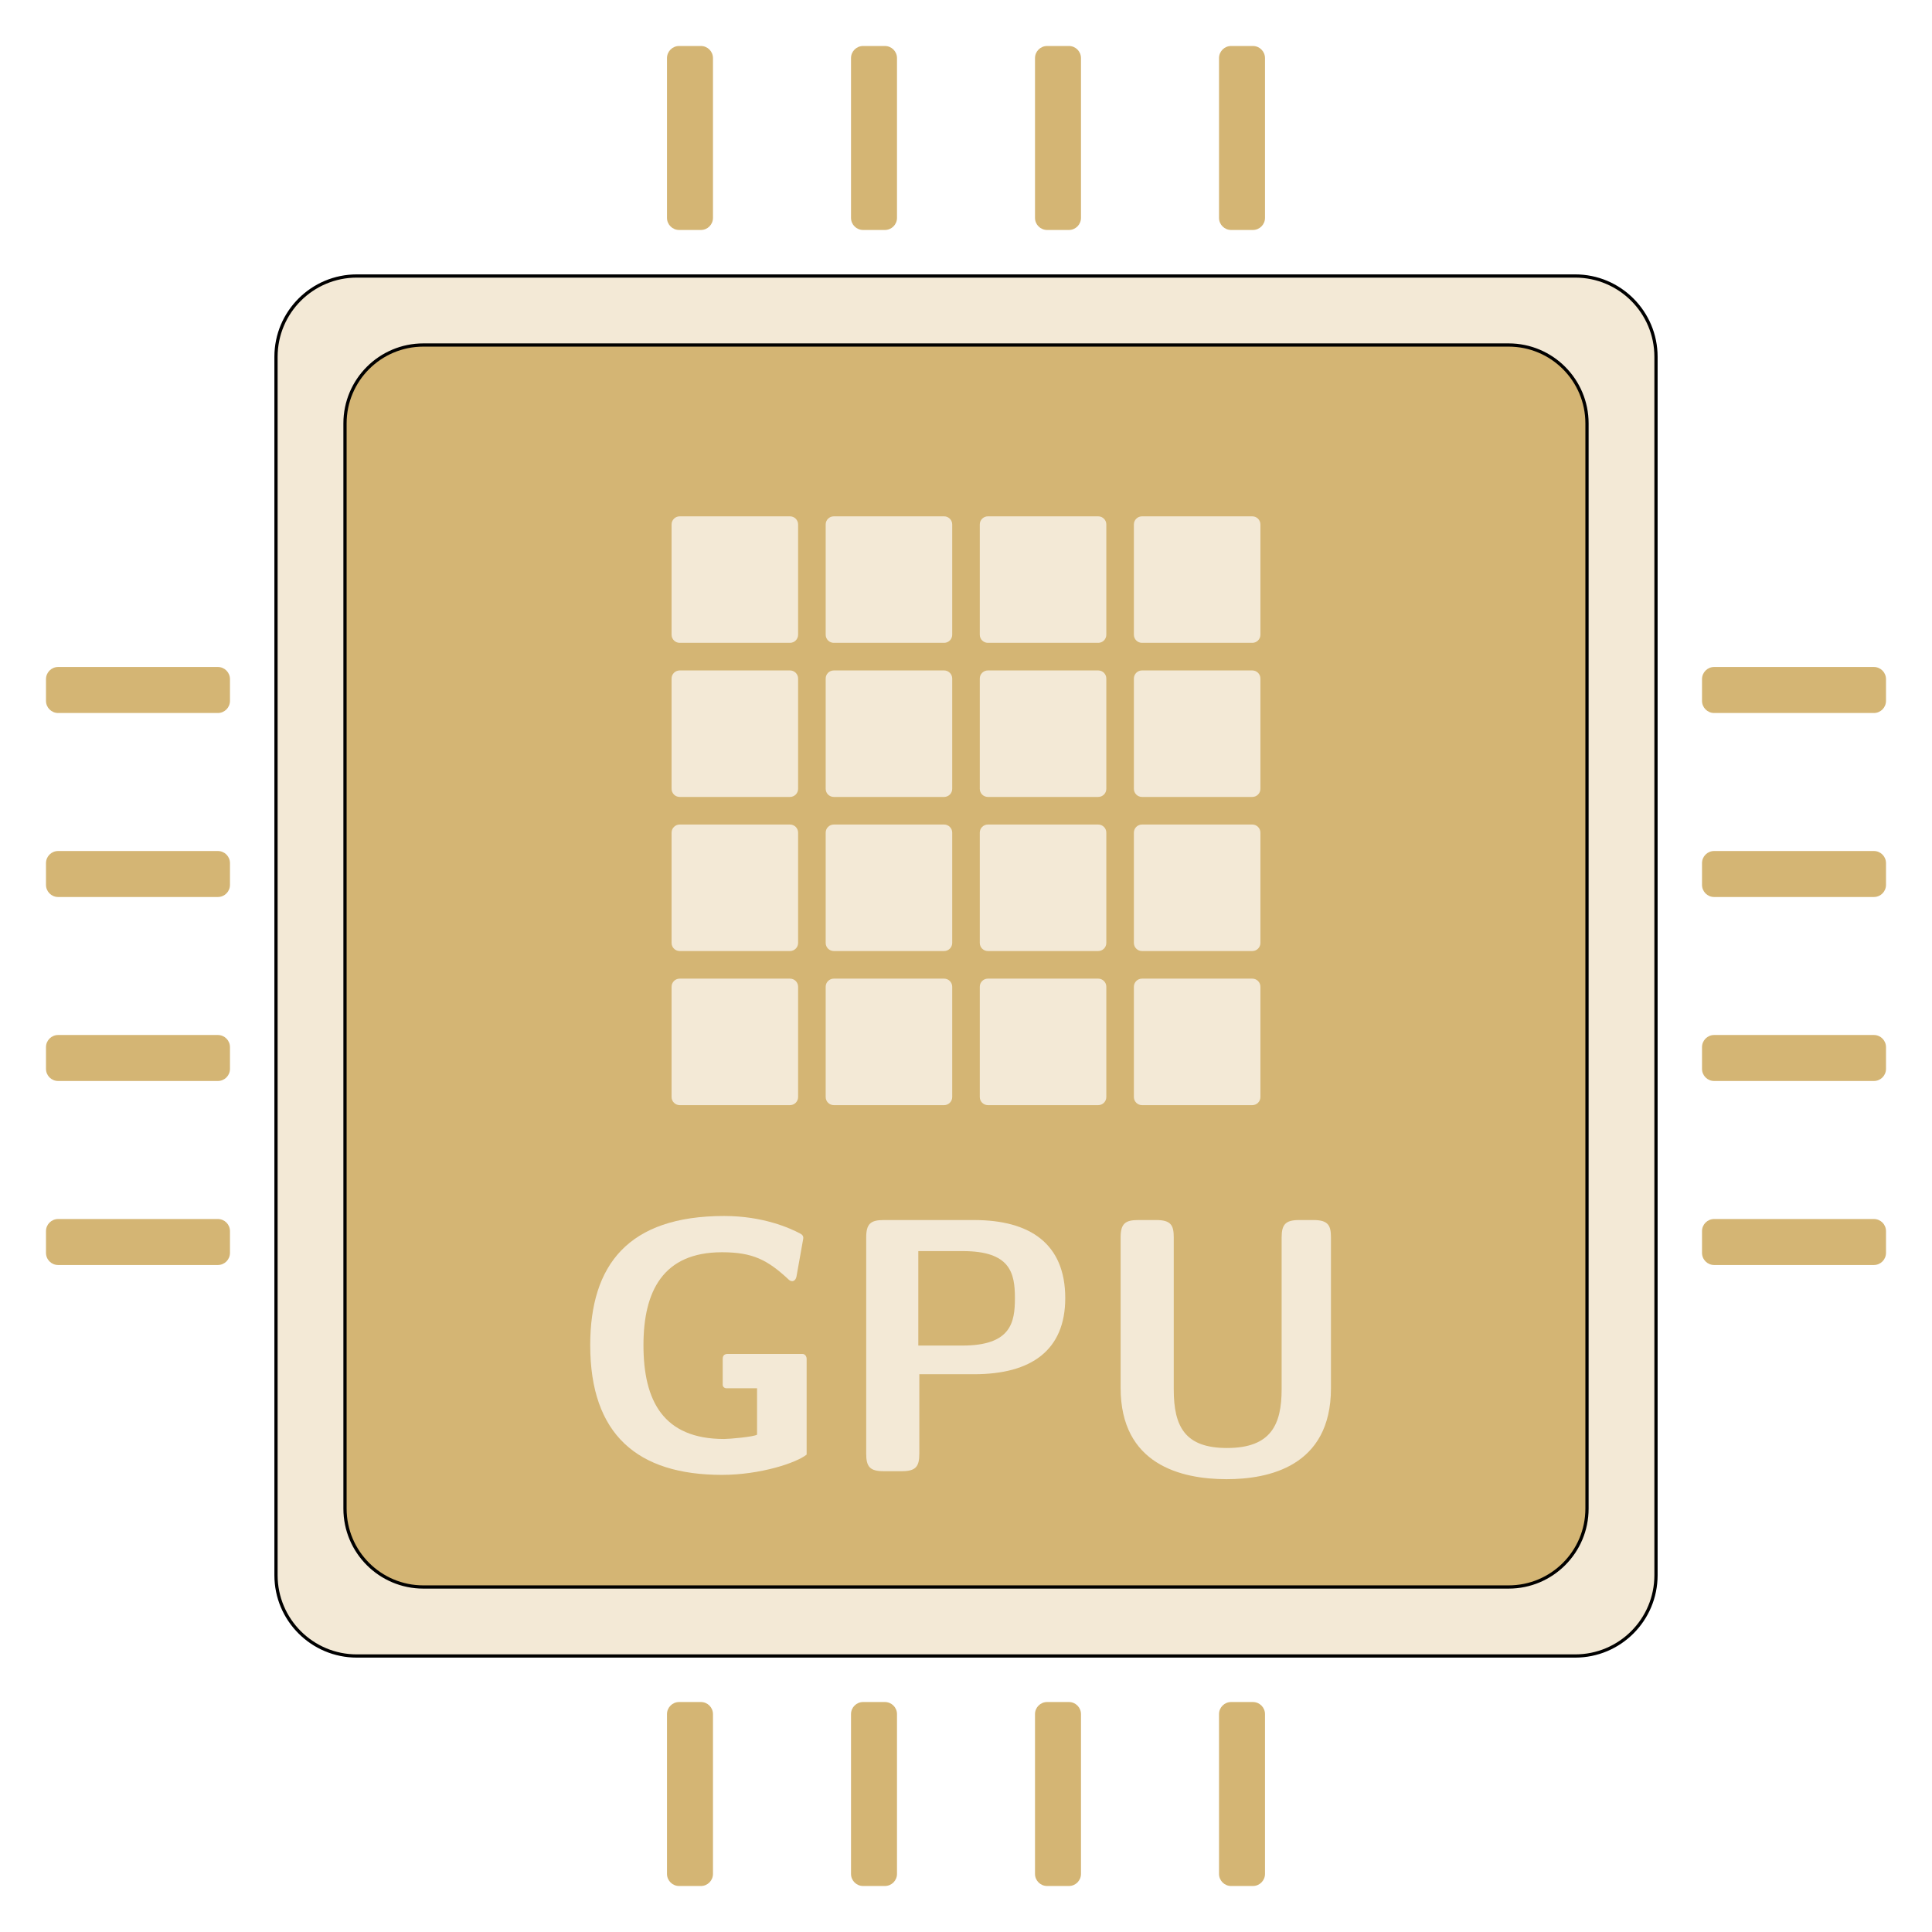 <?xml version="1.0" encoding="UTF-8"?>
<svg xmlns="http://www.w3.org/2000/svg" xmlns:xlink="http://www.w3.org/1999/xlink" width="238.11pt" height="238.11pt" viewBox="0 0 238.11 238.11">
<defs>
<g>
<g id="glyph-0-0">
<path d="M 29.438 -13.875 C 29.438 -14.047 29.312 -14.453 28.906 -14.453 L 19.766 -14.453 C 19.406 -14.453 19.094 -14.359 19.094 -13.828 L 19.094 -10.656 C 19.094 -10.391 19.312 -10.219 19.578 -10.219 L 23.328 -10.219 L 23.328 -4.5 C 22.922 -4.234 19.938 -3.969 19.266 -3.969 C 11.781 -3.969 9.328 -8.656 9.328 -15.531 C 9.328 -22.172 11.734 -26.984 19 -26.984 C 22.797 -26.984 24.625 -26.047 27.25 -23.594 C 27.391 -23.469 27.531 -23.422 27.656 -23.422 C 27.875 -23.422 28.109 -23.594 28.188 -24 L 29 -28.547 C 29.047 -28.766 29.078 -29.047 28.688 -29.266 C 27.344 -29.984 24.047 -31.453 19.266 -31.453 C 7.453 -31.453 2.766 -25.422 2.766 -15.531 C 2.766 -4.5 8.609 0.453 19 0.453 C 23.734 0.453 28.188 -1.031 29.438 -2.047 Z M 29.438 -13.875 "/>
</g>
<g id="glyph-0-1">
<path d="M 10.609 -11.953 L 17.391 -11.953 C 24.406 -11.953 28.594 -14.906 28.594 -21.328 C 28.594 -28.062 24.219 -30.953 17.359 -30.953 L 6.203 -30.953 C 4.594 -30.953 4.062 -30.469 4.062 -28.812 L 4.062 -2.141 C 4.062 -0.531 4.547 0 6.203 0 L 8.469 0 C 10.172 0 10.609 -0.578 10.609 -2.141 Z M 15.969 -27.125 C 21.812 -27.125 22.391 -24.453 22.391 -21.328 C 22.391 -18.328 21.906 -15.484 15.922 -15.484 L 10.484 -15.484 L 10.484 -27.125 Z M 15.969 -27.125 "/>
</g>
<g id="glyph-0-2">
<path d="M 29.984 -28.812 C 29.984 -30.25 29.672 -30.953 27.844 -30.953 L 26.047 -30.953 C 24.359 -30.953 23.906 -30.375 23.906 -28.812 L 23.906 -10.125 C 23.906 -5.75 22.609 -2.859 17.172 -2.859 C 12 -2.859 10.609 -5.484 10.609 -10.078 L 10.609 -28.812 C 10.609 -30.25 10.312 -30.953 8.469 -30.953 L 6.203 -30.953 C 4.594 -30.953 4.062 -30.469 4.062 -28.812 L 4.062 -10.266 C 4.062 -0.844 11.469 0.984 17.125 0.984 C 22.219 0.984 29.984 -0.531 29.984 -10.219 Z M 29.984 -28.812 "/>
</g>
</g>
</defs>
<path fill-rule="nonzero" fill="rgb(83.138%, 70.979%, 45.49%)" fill-opacity="1" d="M 82.203 26.852 L 82.203 7.164 C 82.203 6.336 82.875 5.668 83.699 5.668 L 86.379 5.668 C 87.203 5.668 87.871 6.336 87.871 7.164 L 87.871 26.852 C 87.871 27.676 87.203 28.344 86.379 28.344 L 83.699 28.344 C 82.875 28.344 82.203 27.676 82.203 26.852 Z M 82.203 26.852 "/>
<path fill-rule="nonzero" fill="rgb(83.138%, 70.979%, 45.49%)" fill-opacity="1" d="M 104.883 26.852 L 104.883 7.164 C 104.883 6.336 105.551 5.668 106.375 5.668 L 109.055 5.668 C 109.883 5.668 110.551 6.336 110.551 7.164 L 110.551 26.852 C 110.551 27.676 109.883 28.344 109.055 28.344 L 106.375 28.344 C 105.551 28.344 104.883 27.676 104.883 26.852 Z M 104.883 26.852 "/>
<path fill-rule="nonzero" fill="rgb(83.138%, 70.979%, 45.49%)" fill-opacity="1" d="M 127.559 26.852 L 127.559 7.164 C 127.559 6.336 128.227 5.668 129.055 5.668 L 131.734 5.668 C 132.559 5.668 133.227 6.336 133.227 7.164 L 133.227 26.852 C 133.227 27.676 132.559 28.344 131.734 28.344 L 129.055 28.344 C 128.227 28.344 127.559 27.676 127.559 26.852 Z M 127.559 26.852 "/>
<path fill-rule="nonzero" fill="rgb(83.138%, 70.979%, 45.49%)" fill-opacity="1" d="M 150.238 26.852 L 150.238 7.164 C 150.238 6.336 150.906 5.668 151.73 5.668 L 154.41 5.668 C 155.238 5.668 155.906 6.336 155.906 7.164 L 155.906 26.852 C 155.906 27.676 155.238 28.344 154.41 28.344 L 151.73 28.344 C 150.906 28.344 150.238 27.676 150.238 26.852 Z M 150.238 26.852 "/>
<path fill-rule="nonzero" fill="rgb(83.138%, 70.979%, 45.49%)" fill-opacity="1" d="M 82.203 230.949 L 82.203 211.258 C 82.203 210.434 82.875 209.766 83.699 209.766 L 86.379 209.766 C 87.203 209.766 87.871 210.434 87.871 211.258 L 87.871 230.949 C 87.871 231.773 87.203 232.441 86.379 232.441 L 83.699 232.441 C 82.875 232.441 82.203 231.773 82.203 230.949 Z M 82.203 230.949 "/>
<path fill-rule="nonzero" fill="rgb(83.138%, 70.979%, 45.49%)" fill-opacity="1" d="M 104.883 230.949 L 104.883 211.258 C 104.883 210.434 105.551 209.766 106.375 209.766 L 109.055 209.766 C 109.883 209.766 110.551 210.434 110.551 211.258 L 110.551 230.949 C 110.551 231.773 109.883 232.441 109.055 232.441 L 106.375 232.441 C 105.551 232.441 104.883 231.773 104.883 230.949 Z M 104.883 230.949 "/>
<path fill-rule="nonzero" fill="rgb(83.138%, 70.979%, 45.49%)" fill-opacity="1" d="M 127.559 230.949 L 127.559 211.258 C 127.559 210.434 128.227 209.766 129.055 209.766 L 131.734 209.766 C 132.559 209.766 133.227 210.434 133.227 211.258 L 133.227 230.949 C 133.227 231.773 132.559 232.441 131.734 232.441 L 129.055 232.441 C 128.227 232.441 127.559 231.773 127.559 230.949 Z M 127.559 230.949 "/>
<path fill-rule="nonzero" fill="rgb(83.138%, 70.979%, 45.49%)" fill-opacity="1" d="M 150.238 230.949 L 150.238 211.258 C 150.238 210.434 150.906 209.766 151.73 209.766 L 154.41 209.766 C 155.238 209.766 155.906 210.434 155.906 211.258 L 155.906 230.949 C 155.906 231.773 155.238 232.441 154.41 232.441 L 151.73 232.441 C 150.906 232.441 150.238 231.773 150.238 230.949 Z M 150.238 230.949 "/>
<path fill-rule="nonzero" fill="rgb(83.138%, 70.979%, 45.49%)" fill-opacity="1" d="M 5.668 154.41 L 5.668 151.73 C 5.668 150.906 6.336 150.238 7.164 150.238 L 26.852 150.238 C 27.676 150.238 28.344 150.906 28.344 151.73 L 28.344 154.41 C 28.344 155.238 27.676 155.906 26.852 155.906 L 7.164 155.906 C 6.336 155.906 5.668 155.238 5.668 154.41 Z M 5.668 154.41 "/>
<path fill-rule="nonzero" fill="rgb(83.138%, 70.979%, 45.49%)" fill-opacity="1" d="M 5.668 131.734 L 5.668 129.055 C 5.668 128.23 6.336 127.559 7.164 127.559 L 26.852 127.559 C 27.676 127.559 28.344 128.23 28.344 129.055 L 28.344 131.734 C 28.344 132.559 27.676 133.227 26.852 133.227 L 7.164 133.227 C 6.336 133.227 5.668 132.559 5.668 131.734 Z M 5.668 131.734 "/>
<path fill-rule="nonzero" fill="rgb(83.138%, 70.979%, 45.49%)" fill-opacity="1" d="M 5.668 109.055 L 5.668 106.375 C 5.668 105.551 6.336 104.883 7.164 104.883 L 26.852 104.883 C 27.676 104.883 28.344 105.551 28.344 106.375 L 28.344 109.055 C 28.344 109.883 27.676 110.551 26.852 110.551 L 7.164 110.551 C 6.336 110.551 5.668 109.883 5.668 109.055 Z M 5.668 109.055 "/>
<path fill-rule="nonzero" fill="rgb(83.138%, 70.979%, 45.49%)" fill-opacity="1" d="M 5.668 86.379 L 5.668 83.699 C 5.668 82.875 6.336 82.203 7.164 82.203 L 26.852 82.203 C 27.676 82.203 28.344 82.875 28.344 83.699 L 28.344 86.379 C 28.344 87.203 27.676 87.875 26.852 87.875 L 7.164 87.875 C 6.336 87.875 5.668 87.203 5.668 86.379 Z M 5.668 86.379 "/>
<path fill-rule="nonzero" fill="rgb(83.138%, 70.979%, 45.49%)" fill-opacity="1" d="M 209.766 154.41 L 209.766 151.73 C 209.766 150.906 210.434 150.238 211.258 150.238 L 230.949 150.238 C 231.773 150.238 232.441 150.906 232.441 151.73 L 232.441 154.41 C 232.441 155.238 231.773 155.906 230.949 155.906 L 211.258 155.906 C 210.434 155.906 209.766 155.238 209.766 154.41 Z M 209.766 154.41 "/>
<path fill-rule="nonzero" fill="rgb(83.138%, 70.979%, 45.49%)" fill-opacity="1" d="M 209.766 131.734 L 209.766 129.055 C 209.766 128.23 210.434 127.559 211.258 127.559 L 230.949 127.559 C 231.773 127.559 232.441 128.23 232.441 129.055 L 232.441 131.734 C 232.441 132.559 231.773 133.227 230.949 133.227 L 211.258 133.227 C 210.434 133.227 209.766 132.559 209.766 131.734 Z M 209.766 131.734 "/>
<path fill-rule="nonzero" fill="rgb(83.138%, 70.979%, 45.49%)" fill-opacity="1" d="M 209.766 109.055 L 209.766 106.375 C 209.766 105.551 210.434 104.883 211.258 104.883 L 230.949 104.883 C 231.773 104.883 232.441 105.551 232.441 106.375 L 232.441 109.055 C 232.441 109.883 231.773 110.551 230.949 110.551 L 211.258 110.551 C 210.434 110.551 209.766 109.883 209.766 109.055 Z M 209.766 109.055 "/>
<path fill-rule="nonzero" fill="rgb(83.138%, 70.979%, 45.49%)" fill-opacity="1" d="M 209.766 86.379 L 209.766 83.699 C 209.766 82.875 210.434 82.203 211.258 82.203 L 230.949 82.203 C 231.773 82.203 232.441 82.875 232.441 83.699 L 232.441 86.379 C 232.441 87.203 231.773 87.875 230.949 87.875 L 211.258 87.875 C 210.434 87.875 209.766 87.203 209.766 86.379 Z M 209.766 86.379 "/>
<path fill-rule="nonzero" fill="rgb(94.942%, 91.292%, 83.646%)" fill-opacity="1" stroke-width="0.399" stroke-linecap="butt" stroke-linejoin="miter" stroke="rgb(0%, 0%, 0%)" stroke-opacity="1" stroke-miterlimit="10" d="M -85.039 -75.078 L -85.039 75.078 C -85.039 80.578 -80.578 85.039 -75.078 85.039 L 75.078 85.039 C 80.582 85.039 85.039 80.578 85.039 75.078 L 85.039 -75.078 C 85.039 -80.582 80.582 -85.039 75.078 -85.039 L -75.078 -85.039 C -80.578 -85.039 -85.039 -80.582 -85.039 -75.078 Z M -85.039 -75.078 " transform="matrix(1, 0, 0, -1, 119.055, 119.055)"/>
<path fill-rule="nonzero" fill="rgb(83.138%, 70.979%, 45.49%)" fill-opacity="1" stroke-width="0.399" stroke-linecap="butt" stroke-linejoin="miter" stroke="rgb(0%, 0%, 0%)" stroke-opacity="1" stroke-miterlimit="10" d="M -76.535 -66.871 L -76.535 66.871 C -76.535 72.211 -72.211 76.535 -66.871 76.535 L 66.871 76.535 C 72.211 76.535 76.535 72.211 76.535 66.871 L 76.535 -66.871 C 76.535 -72.211 72.211 -76.535 66.871 -76.535 L -66.871 -76.535 C -72.211 -76.535 -76.535 -72.211 -76.535 -66.871 Z M -76.535 -66.871 " transform="matrix(1, 0, 0, -1, 119.055, 119.055)"/>
<path fill-rule="nonzero" fill="rgb(94.942%, 91.292%, 83.646%)" fill-opacity="1" d="M 82.77 78.23 L 82.77 64.633 C 82.77 64.082 83.219 63.637 83.766 63.637 L 97.363 63.637 C 97.914 63.637 98.363 64.082 98.363 64.633 L 98.363 78.23 C 98.363 78.781 97.914 79.227 97.363 79.227 L 83.766 79.227 C 83.219 79.227 82.77 78.781 82.77 78.23 Z M 82.77 78.23 "/>
<path fill-rule="nonzero" fill="rgb(94.942%, 91.292%, 83.646%)" fill-opacity="1" d="M 101.762 78.23 L 101.762 64.633 C 101.762 64.082 102.211 63.637 102.762 63.637 L 116.359 63.637 C 116.906 63.637 117.355 64.082 117.355 64.633 L 117.355 78.23 C 117.355 78.781 116.906 79.227 116.359 79.227 L 102.762 79.227 C 102.211 79.227 101.762 78.781 101.762 78.23 Z M 101.762 78.23 "/>
<path fill-rule="nonzero" fill="rgb(94.942%, 91.292%, 83.646%)" fill-opacity="1" d="M 120.754 78.23 L 120.754 64.633 C 120.754 64.082 121.203 63.637 121.754 63.637 L 135.352 63.637 C 135.898 63.637 136.348 64.082 136.348 64.633 L 136.348 78.23 C 136.348 78.781 135.898 79.227 135.352 79.227 L 121.754 79.227 C 121.203 79.227 120.754 78.781 120.754 78.23 Z M 120.754 78.23 "/>
<path fill-rule="nonzero" fill="rgb(94.942%, 91.292%, 83.646%)" fill-opacity="1" d="M 139.746 78.23 L 139.746 64.633 C 139.746 64.082 140.195 63.637 140.746 63.637 L 154.344 63.637 C 154.891 63.637 155.34 64.082 155.34 64.633 L 155.34 78.23 C 155.34 78.781 154.891 79.227 154.344 79.227 L 140.746 79.227 C 140.195 79.227 139.746 78.781 139.746 78.23 Z M 139.746 78.23 "/>
<path fill-rule="nonzero" fill="rgb(94.942%, 91.292%, 83.646%)" fill-opacity="1" d="M 82.77 97.223 L 82.77 83.625 C 82.77 83.074 83.219 82.629 83.766 82.629 L 97.363 82.629 C 97.914 82.629 98.363 83.074 98.363 83.625 L 98.363 97.223 C 98.363 97.773 97.914 98.219 97.363 98.219 L 83.766 98.219 C 83.219 98.219 82.77 97.773 82.77 97.223 Z M 82.77 97.223 "/>
<path fill-rule="nonzero" fill="rgb(94.942%, 91.292%, 83.646%)" fill-opacity="1" d="M 101.762 97.223 L 101.762 83.625 C 101.762 83.074 102.211 82.629 102.762 82.629 L 116.359 82.629 C 116.906 82.629 117.355 83.074 117.355 83.625 L 117.355 97.223 C 117.355 97.773 116.906 98.219 116.359 98.219 L 102.762 98.219 C 102.211 98.219 101.762 97.773 101.762 97.223 Z M 101.762 97.223 "/>
<path fill-rule="nonzero" fill="rgb(94.942%, 91.292%, 83.646%)" fill-opacity="1" d="M 120.754 97.223 L 120.754 83.625 C 120.754 83.074 121.203 82.629 121.754 82.629 L 135.352 82.629 C 135.898 82.629 136.348 83.074 136.348 83.625 L 136.348 97.223 C 136.348 97.773 135.898 98.219 135.352 98.219 L 121.754 98.219 C 121.203 98.219 120.754 97.773 120.754 97.223 Z M 120.754 97.223 "/>
<path fill-rule="nonzero" fill="rgb(94.942%, 91.292%, 83.646%)" fill-opacity="1" d="M 139.746 97.223 L 139.746 83.625 C 139.746 83.074 140.195 82.629 140.746 82.629 L 154.344 82.629 C 154.891 82.629 155.34 83.074 155.34 83.625 L 155.34 97.223 C 155.34 97.773 154.891 98.219 154.344 98.219 L 140.746 98.219 C 140.195 98.219 139.746 97.773 139.746 97.223 Z M 139.746 97.223 "/>
<path fill-rule="nonzero" fill="rgb(94.942%, 91.292%, 83.646%)" fill-opacity="1" d="M 82.77 116.215 L 82.77 102.617 C 82.77 102.066 83.219 101.621 83.766 101.621 L 97.363 101.621 C 97.914 101.621 98.363 102.066 98.363 102.617 L 98.363 116.215 C 98.363 116.766 97.914 117.211 97.363 117.211 L 83.766 117.211 C 83.219 117.211 82.77 116.766 82.77 116.215 Z M 82.77 116.215 "/>
<path fill-rule="nonzero" fill="rgb(94.942%, 91.292%, 83.646%)" fill-opacity="1" d="M 101.762 116.215 L 101.762 102.617 C 101.762 102.066 102.211 101.621 102.762 101.621 L 116.359 101.621 C 116.906 101.621 117.355 102.066 117.355 102.617 L 117.355 116.215 C 117.355 116.766 116.906 117.211 116.359 117.211 L 102.762 117.211 C 102.211 117.211 101.762 116.766 101.762 116.215 Z M 101.762 116.215 "/>
<path fill-rule="nonzero" fill="rgb(94.942%, 91.292%, 83.646%)" fill-opacity="1" d="M 120.754 116.215 L 120.754 102.617 C 120.754 102.066 121.203 101.621 121.754 101.621 L 135.352 101.621 C 135.898 101.621 136.348 102.066 136.348 102.617 L 136.348 116.215 C 136.348 116.766 135.898 117.211 135.352 117.211 L 121.754 117.211 C 121.203 117.211 120.754 116.766 120.754 116.215 Z M 120.754 116.215 "/>
<path fill-rule="nonzero" fill="rgb(94.942%, 91.292%, 83.646%)" fill-opacity="1" d="M 139.746 116.215 L 139.746 102.617 C 139.746 102.066 140.195 101.621 140.746 101.621 L 154.344 101.621 C 154.891 101.621 155.34 102.066 155.34 102.617 L 155.34 116.215 C 155.34 116.766 154.891 117.211 154.344 117.211 L 140.746 117.211 C 140.195 117.211 139.746 116.766 139.746 116.215 Z M 139.746 116.215 "/>
<path fill-rule="nonzero" fill="rgb(94.942%, 91.292%, 83.646%)" fill-opacity="1" d="M 82.77 135.207 L 82.77 121.609 C 82.77 121.059 83.219 120.613 83.766 120.613 L 97.363 120.613 C 97.914 120.613 98.363 121.059 98.363 121.609 L 98.363 135.207 C 98.363 135.758 97.914 136.203 97.363 136.203 L 83.766 136.203 C 83.219 136.203 82.77 135.758 82.77 135.207 Z M 82.77 135.207 "/>
<path fill-rule="nonzero" fill="rgb(94.942%, 91.292%, 83.646%)" fill-opacity="1" d="M 101.762 135.207 L 101.762 121.609 C 101.762 121.059 102.211 120.613 102.762 120.613 L 116.359 120.613 C 116.906 120.613 117.355 121.059 117.355 121.609 L 117.355 135.207 C 117.355 135.758 116.906 136.203 116.359 136.203 L 102.762 136.203 C 102.211 136.203 101.762 135.758 101.762 135.207 Z M 101.762 135.207 "/>
<path fill-rule="nonzero" fill="rgb(94.942%, 91.292%, 83.646%)" fill-opacity="1" d="M 120.754 135.207 L 120.754 121.609 C 120.754 121.059 121.203 120.613 121.754 120.613 L 135.352 120.613 C 135.898 120.613 136.348 121.059 136.348 121.609 L 136.348 135.207 C 136.348 135.758 135.898 136.203 135.352 136.203 L 121.754 136.203 C 121.203 136.203 120.754 135.758 120.754 135.207 Z M 120.754 135.207 "/>
<path fill-rule="nonzero" fill="rgb(94.942%, 91.292%, 83.646%)" fill-opacity="1" d="M 139.746 135.207 L 139.746 121.609 C 139.746 121.059 140.195 120.613 140.746 120.613 L 154.344 120.613 C 154.891 120.613 155.34 121.059 155.34 121.609 L 155.34 135.207 C 155.34 135.758 154.891 136.203 154.344 136.203 L 140.746 136.203 C 140.195 136.203 139.746 135.758 139.746 135.207 Z M 139.746 135.207 "/>
<g fill="rgb(94.942%, 91.292%, 83.646%)" fill-opacity="1">
<use xlink:href="#glyph-0-0" x="69.976" y="181.318"/>
<use xlink:href="#glyph-0-1" x="102.693" y="181.318"/>
<use xlink:href="#glyph-0-2" x="134.05" y="181.318"/>
</g>
</svg>
